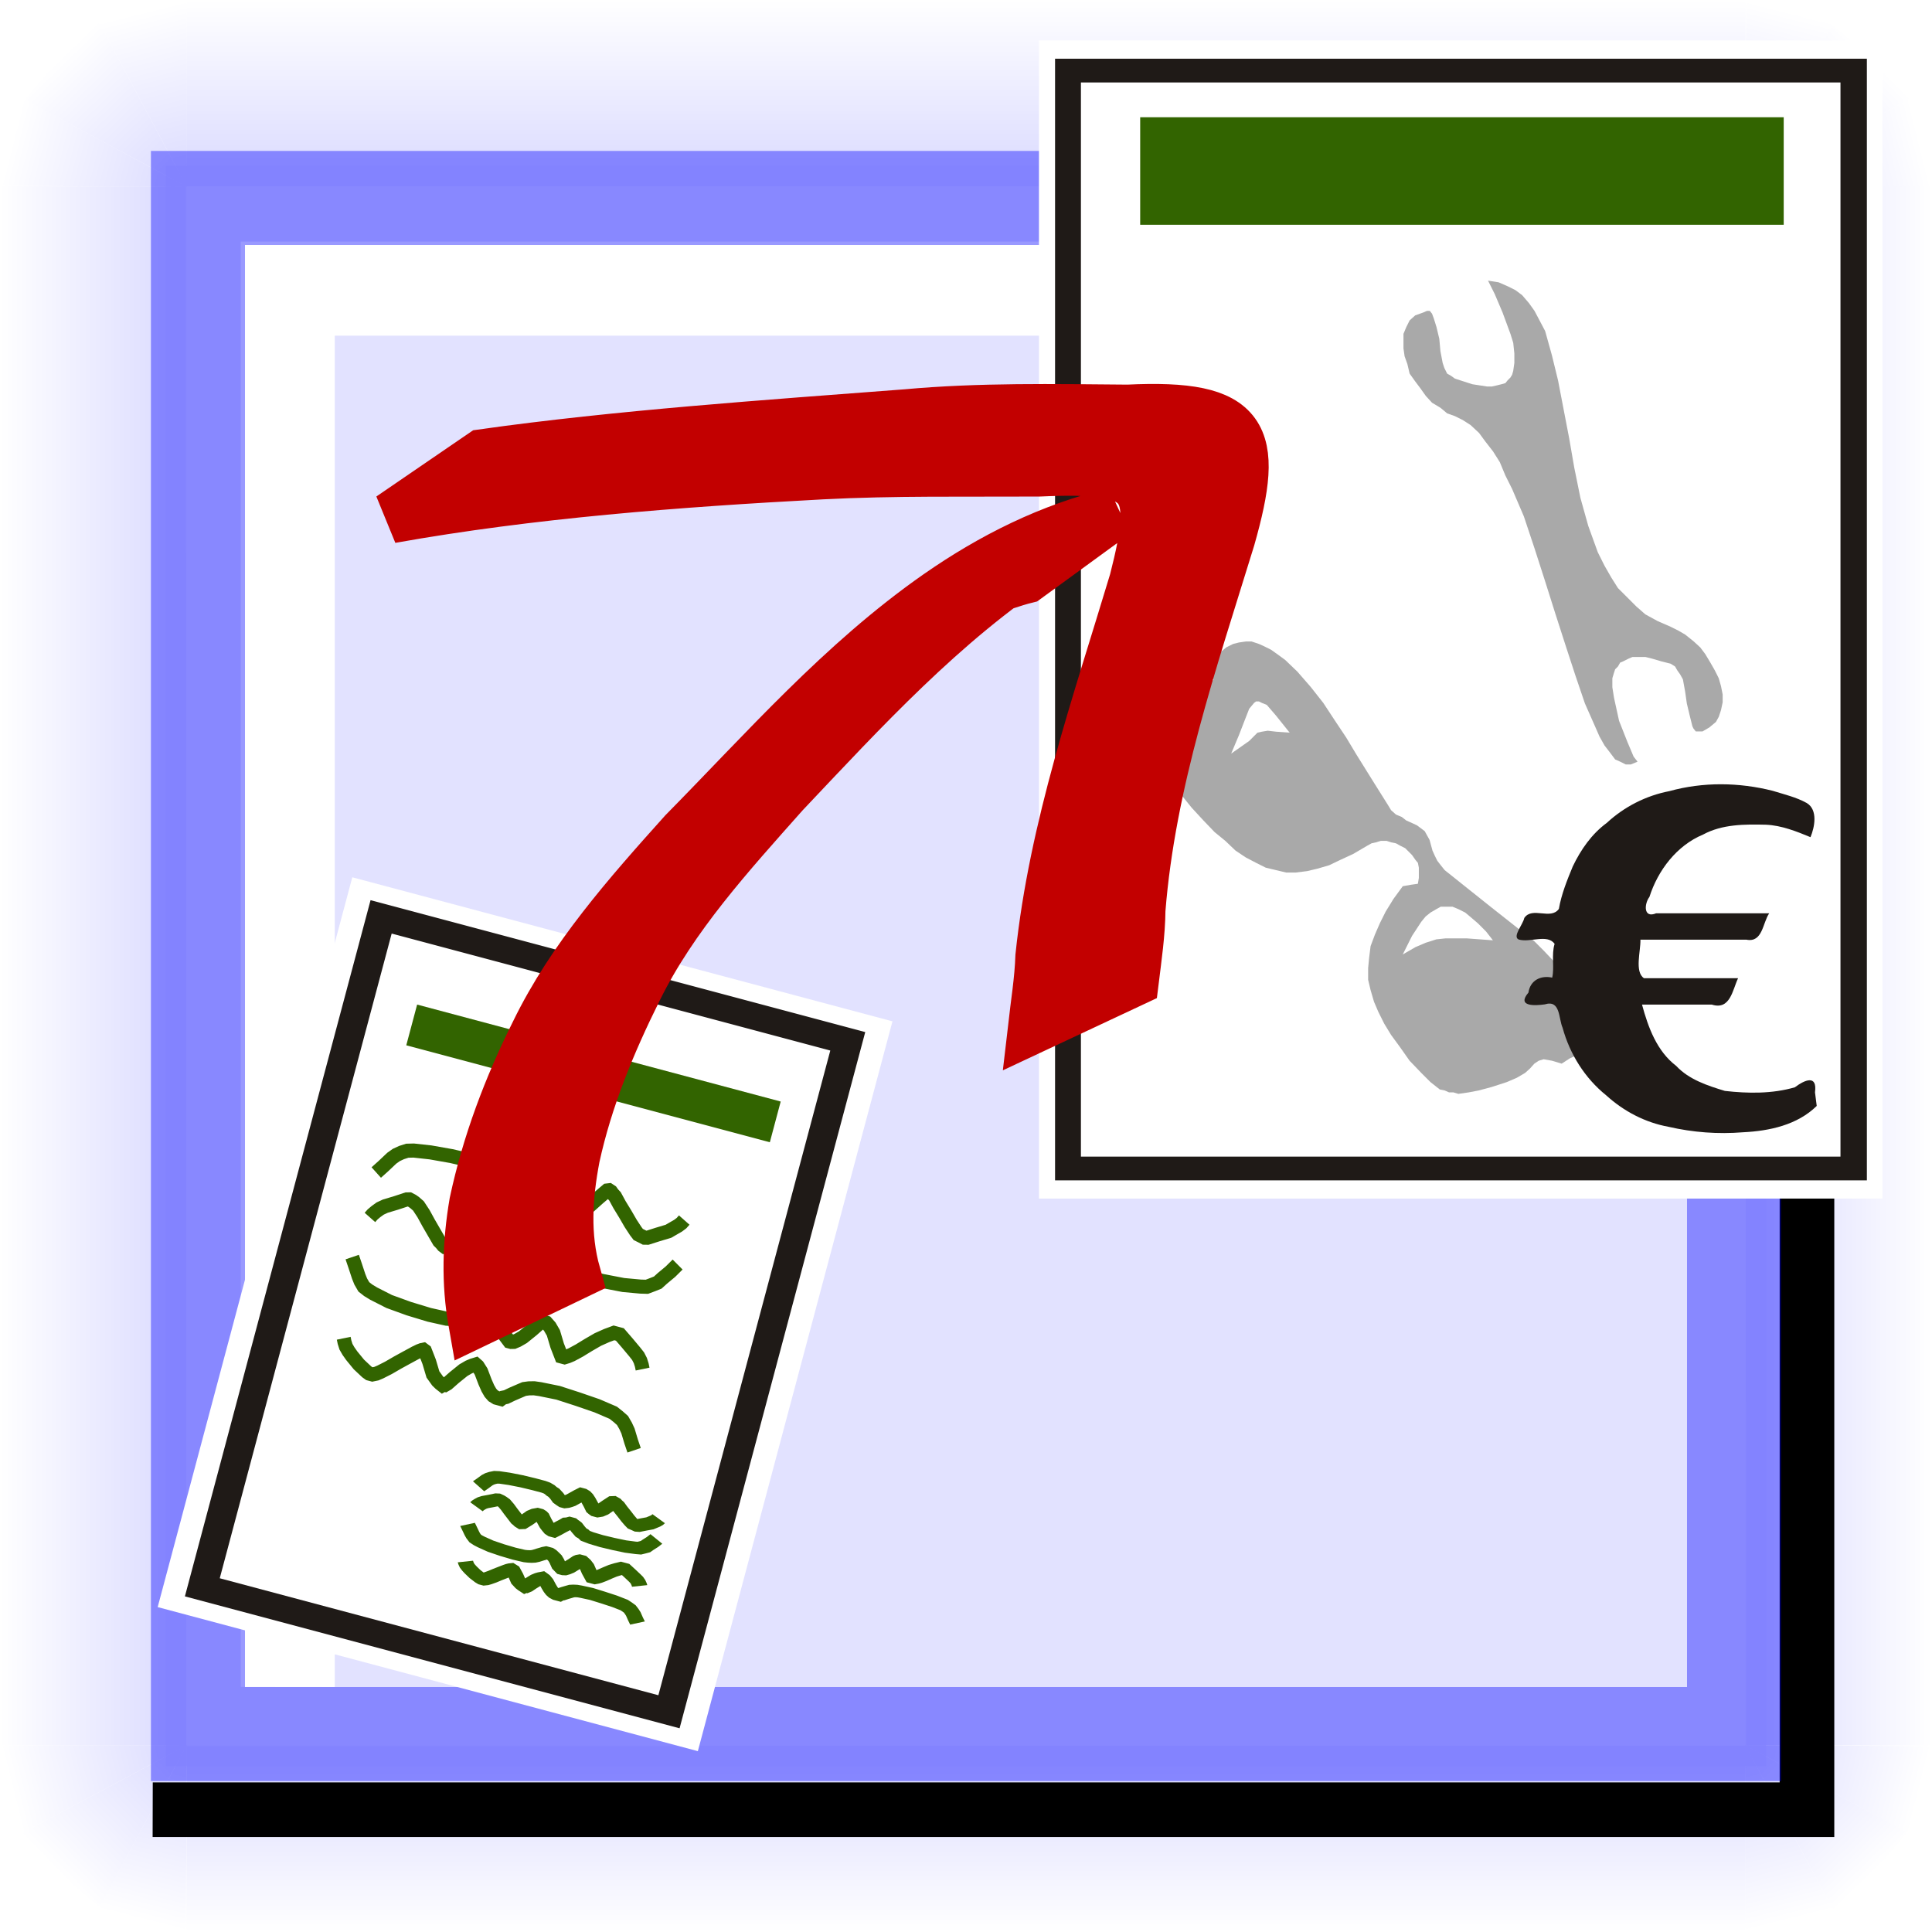 <?xml version="1.0" encoding="UTF-8" standalone="no"?>
<!-- Created with Inkscape (http://www.inkscape.org/) -->
<svg
   xmlns:dc="http://purl.org/dc/elements/1.1/"
   xmlns:cc="http://web.resource.org/cc/"
   xmlns:rdf="http://www.w3.org/1999/02/22-rdf-syntax-ns#"
   xmlns:svg="http://www.w3.org/2000/svg"
   xmlns="http://www.w3.org/2000/svg"
   xmlns:xlink="http://www.w3.org/1999/xlink"
   xmlns:sodipodi="http://inkscape.sourceforge.net/DTD/sodipodi-0.dtd"
   xmlns:inkscape="http://www.inkscape.org/namespaces/inkscape"
   width="320"
   height="320"
   id="svg1"
   sodipodi:version="0.32"
   inkscape:version="0.42"
   sodipodi:docbase="/home/raul/docs/iglues/v0.4/svg"
   sodipodi:docname="i_bulmages_ventas_pedido_a_albaran.svg"
   version="1.0"
   x="0"
   y="0"
   inkscape:export-filename="/home/raul/docs/iglues/v0.4/i_bulmages_ventas_pedido_a_albaran.png"
   inkscape:export-xdpi="96.000000"
   inkscape:export-ydpi="96.000000">
  <defs
     id="defs3">
    <linearGradient
       inkscape:collect="always"
       id="linearGradient9952">
      <stop
         style="stop-color:#0000ff;stop-opacity:1;"
         offset="0"
         id="stop9953" />
      <stop
         style="stop-color:#0000ff;stop-opacity:0;"
         offset="1"
         id="stop9954" />
    </linearGradient>
    <linearGradient
       inkscape:collect="always"
       xlink:href="#linearGradient9952"
       id="linearGradient2369"
       gradientUnits="userSpaceOnUse"
       gradientTransform="matrix(0.664,0.685,-0.685,0.664,124.595,290.188)"
       x1="-181"
       y1="65.431"
       x2="-149.556"
       y2="65.431" />
    <linearGradient
       inkscape:collect="always"
       xlink:href="#linearGradient9952"
       id="linearGradient2370"
       gradientUnits="userSpaceOnUse"
       gradientTransform="matrix(0.925,0.235,-0.235,0.925,142.281,191.757)"
       x1="-181"
       y1="65.431"
       x2="-149.556"
       y2="65.431" />
    <linearGradient
       inkscape:collect="always"
       xlink:href="#linearGradient9952"
       id="linearGradient2371"
       gradientUnits="userSpaceOnUse"
       gradientTransform="matrix(0.231,0.926,0.926,-0.231,-59.197,392.392)"
       x1="-181"
       y1="65.431"
       x2="-149.556"
       y2="65.431" />
    <linearGradient
       inkscape:collect="always"
       xlink:href="#linearGradient9952"
       id="linearGradient2372"
       gradientUnits="userSpaceOnUse"
       gradientTransform="matrix(0.954,-8.217683e-33,0,7.242,462.687,-305.064)"
       x1="-181"
       y1="65.431"
       x2="-149.556"
       y2="65.431" />
    <linearGradient
       inkscape:collect="always"
       xlink:href="#linearGradient9952"
       id="linearGradient3003"
       gradientUnits="userSpaceOnUse"
       gradientTransform="matrix(0.664,0.685,-0.685,0.664,124.595,290.188)"
       x1="-181"
       y1="65.431"
       x2="-149.556"
       y2="65.431" />
    <linearGradient
       inkscape:collect="always"
       xlink:href="#linearGradient9952"
       id="linearGradient3004"
       gradientUnits="userSpaceOnUse"
       gradientTransform="matrix(0.925,0.235,-0.235,0.925,142.281,191.757)"
       x1="-181"
       y1="65.431"
       x2="-149.556"
       y2="65.431" />
    <linearGradient
       inkscape:collect="always"
       xlink:href="#linearGradient9952"
       id="linearGradient3005"
       gradientUnits="userSpaceOnUse"
       gradientTransform="matrix(0.231,0.926,0.926,-0.231,-59.197,392.392)"
       x1="-181"
       y1="65.431"
       x2="-149.556"
       y2="65.431" />
    <linearGradient
       inkscape:collect="always"
       xlink:href="#linearGradient9952"
       id="linearGradient3022"
       gradientUnits="userSpaceOnUse"
       gradientTransform="matrix(-0.954,8.217683e-33,0,-7.242,-142.687,625.018)"
       x1="-181"
       y1="65.431"
       x2="-149.556"
       y2="65.431" />
    <linearGradient
       inkscape:collect="always"
       xlink:href="#linearGradient9952"
       id="linearGradient3024"
       gradientUnits="userSpaceOnUse"
       gradientTransform="matrix(-8.217683e-33,-0.954,7.242,0,-305.041,-142.687)"
       x1="-181"
       y1="65.431"
       x2="-149.556"
       y2="65.431" />
    <linearGradient
       inkscape:collect="always"
       xlink:href="#linearGradient9952"
       id="linearGradient3048"
       gradientUnits="userSpaceOnUse"
       gradientTransform="matrix(0.664,0.685,-0.685,0.664,124.595,290.188)"
       x1="-181"
       y1="65.431"
       x2="-149.556"
       y2="65.431" />
    <linearGradient
       inkscape:collect="always"
       xlink:href="#linearGradient9952"
       id="linearGradient3049"
       gradientUnits="userSpaceOnUse"
       gradientTransform="matrix(0.925,0.235,-0.235,0.925,142.281,191.757)"
       x1="-181"
       y1="65.431"
       x2="-149.556"
       y2="65.431" />
    <linearGradient
       inkscape:collect="always"
       xlink:href="#linearGradient9952"
       id="linearGradient3050"
       gradientUnits="userSpaceOnUse"
       gradientTransform="matrix(0.231,0.926,0.926,-0.231,-59.197,392.392)"
       x1="-181"
       y1="65.431"
       x2="-149.556"
       y2="65.431" />
    <linearGradient
       inkscape:collect="always"
       xlink:href="#linearGradient9952"
       id="linearGradient3051"
       gradientUnits="userSpaceOnUse"
       gradientTransform="matrix(0.664,0.685,-0.685,0.664,124.595,290.188)"
       x1="-181"
       y1="65.431"
       x2="-149.556"
       y2="65.431" />
    <linearGradient
       inkscape:collect="always"
       xlink:href="#linearGradient9952"
       id="linearGradient3052"
       gradientUnits="userSpaceOnUse"
       gradientTransform="matrix(0.925,0.235,-0.235,0.925,142.281,191.757)"
       x1="-181"
       y1="65.431"
       x2="-149.556"
       y2="65.431" />
    <linearGradient
       inkscape:collect="always"
       xlink:href="#linearGradient9952"
       id="linearGradient3053"
       gradientUnits="userSpaceOnUse"
       gradientTransform="matrix(0.231,0.926,0.926,-0.231,-59.197,392.392)"
       x1="-181"
       y1="65.431"
       x2="-149.556"
       y2="65.431" />
    <linearGradient
       inkscape:collect="always"
       xlink:href="#linearGradient9952"
       id="linearGradient3055"
       gradientUnits="userSpaceOnUse"
       gradientTransform="matrix(8.217683e-33,0.954,-7.242,0,625.041,462.687)"
       x1="-181"
       y1="65.431"
       x2="-149.556"
       y2="65.431" />
  </defs>
  <sodipodi:namedview
     id="base"
     pagecolor="#ffffff"
     bordercolor="#666666"
     borderopacity="1.0"
     inkscape:pageopacity="0.0"
     inkscape:pageshadow="2"
     inkscape:zoom="1.6281250"
     inkscape:cx="159.99999"
     inkscape:cy="159.99996"
     inkscape:current-layer="g1271"
     gridspacingy="10pt"
     gridspacingx="10pt"
     gridoriginy="0pt"
     gridoriginx="0pt"
     inkscape:window-width="1014"
     inkscape:window-height="689"
     inkscape:window-x="0"
     inkscape:window-y="0"
     showguides="true"
     inkscape:guide-bbox="true" />
  <g
     inkscape:label="Base"
     inkscape:groupmode="layer"
     id="layer1"
     style="display:block"
     sodipodi:insensitive="1">
    <rect
       style="fill:#ffffff;fill-opacity:1;fill-rule:evenodd;stroke:none;stroke-width:8.98;stroke-miterlimit:4;stroke-opacity:1"
       id="rect2373"
       width="320"
       height="320"
       x="0"
       y="0"
       rx="0"
       ry="0" />
  </g>
  <g
     inkscape:groupmode="layer"
     id="layer5"
     inkscape:label="Boto"
     style="display:block"
     sodipodi:insensitive="true">
    <path
       style="fill:url(#linearGradient2372);fill-opacity:1;fill-rule:evenodd;stroke:none;stroke-width:8.98;stroke-miterlimit:4;stroke-opacity:1;display:block"
       d="M 289.15,30.847 L 320,30.924 L 320,289.108 L 289.184,289.056 L 289.15,30.847 z "
       id="rect10002"
       sodipodi:nodetypes="ccccc" />
    <g
       id="g2064"
       transform="translate(329.539,79.35)"
       style="display:block">
      <path
         style="fill:url(#linearGradient2369);fill-opacity:1;fill-rule:evenodd;stroke:none;stroke-width:8.98;stroke-miterlimit:4;stroke-opacity:1"
         d="M -13.667,224.157 L -19.571,231.257 L -25.892,237.001 L -40.462,209.727 L -13.667,224.157 z "
         id="path2053"
         sodipodi:nodetypes="ccccc" />
      <path
         style="fill:url(#linearGradient2370);fill-opacity:1;fill-rule:evenodd;stroke:none;stroke-width:8.98;stroke-miterlimit:4;stroke-opacity:1"
         d="M -9.539,209.847 L -11.386,217.116 L -13.233,224.385 L -40.462,209.727 L -9.539,209.847 z "
         id="path2060"
         sodipodi:nodetypes="ccccc" />
      <path
         style="fill:url(#linearGradient2371);fill-opacity:1;fill-rule:evenodd;stroke:none;stroke-width:8.98;stroke-miterlimit:4;stroke-opacity:1"
         d="M -40.462,240.65 L -33.185,238.834 L -25.908,237.017 L -40.45,209.727 L -40.462,240.65 z "
         id="path2062"
         sodipodi:nodetypes="ccccc" />
    </g>
    <g
       id="g2999"
       transform="matrix(0,1,-1,0,240.65,329.539)"
       style="display:block">
      <path
         style="fill:url(#linearGradient3003);fill-opacity:1;fill-rule:evenodd;stroke:none;stroke-width:8.98;stroke-miterlimit:4;stroke-opacity:1"
         d="M -13.667,224.157 L -19.571,231.257 L -25.892,237.001 L -40.462,209.727 L -13.667,224.157 z "
         id="path3000"
         sodipodi:nodetypes="ccccc" />
      <path
         style="fill:url(#linearGradient3004);fill-opacity:1;fill-rule:evenodd;stroke:none;stroke-width:8.98;stroke-miterlimit:4;stroke-opacity:1"
         d="M -9.539,209.847 L -11.386,217.116 L -13.233,224.385 L -40.462,209.727 L -9.539,209.847 z "
         id="path3001"
         sodipodi:nodetypes="ccccc" />
      <path
         style="fill:url(#linearGradient3005);fill-opacity:1;fill-rule:evenodd;stroke:none;stroke-width:8.98;stroke-miterlimit:4;stroke-opacity:1"
         d="M -40.462,240.65 L -33.185,238.834 L -25.908,237.017 L -40.45,209.727 L -40.462,240.65 z "
         id="path3002"
         sodipodi:nodetypes="ccccc" />
    </g>
    <g
       id="g3006"
       transform="matrix(0,-1,1,0,79.35,-9.539)"
       style="display:block">
      <path
         style="fill:url(#linearGradient3051);fill-opacity:1;fill-rule:evenodd;stroke:none;stroke-width:8.98;stroke-miterlimit:4;stroke-opacity:1"
         d="M -13.667,224.157 L -19.571,231.257 L -25.892,237.001 L -40.462,209.727 L -13.667,224.157 z "
         id="path3007"
         sodipodi:nodetypes="ccccc" />
      <path
         style="fill:url(#linearGradient3052);fill-opacity:1;fill-rule:evenodd;stroke:none;stroke-width:8.98;stroke-miterlimit:4;stroke-opacity:1"
         d="M -9.539,209.847 L -11.386,217.116 L -13.233,224.385 L -40.462,209.727 L -9.539,209.847 z "
         id="path3008"
         sodipodi:nodetypes="ccccc" />
      <path
         style="fill:url(#linearGradient3053);fill-opacity:1;fill-rule:evenodd;stroke:none;stroke-width:8.98;stroke-miterlimit:4;stroke-opacity:1"
         d="M -40.462,240.65 L -33.185,238.834 L -25.908,237.017 L -40.45,209.727 L -40.462,240.65 z "
         id="path3009"
         sodipodi:nodetypes="ccccc" />
    </g>
    <g
       id="g3010"
       transform="matrix(-1,0,0,-1,-9.539,240.65)"
       style="display:block">
      <path
         style="fill:url(#linearGradient3048);fill-opacity:1;fill-rule:evenodd;stroke:none;stroke-width:8.98;stroke-miterlimit:4;stroke-opacity:1"
         d="M -13.667,224.157 L -19.571,231.257 L -25.892,237.001 L -40.462,209.727 L -13.667,224.157 z "
         id="path3011"
         sodipodi:nodetypes="ccccc" />
      <path
         style="fill:url(#linearGradient3049);fill-opacity:1;fill-rule:evenodd;stroke:none;stroke-width:8.98;stroke-miterlimit:4;stroke-opacity:1"
         d="M -9.539,209.847 L -11.386,217.116 L -13.233,224.385 L -40.462,209.727 L -9.539,209.847 z "
         id="path3012"
         sodipodi:nodetypes="ccccc" />
      <path
         style="fill:url(#linearGradient3050);fill-opacity:1;fill-rule:evenodd;stroke:none;stroke-width:8.98;stroke-miterlimit:4;stroke-opacity:1"
         d="M -40.462,240.65 L -33.185,238.834 L -25.908,237.017 L -40.45,209.727 L -40.462,240.65 z "
         id="path3013"
         sodipodi:nodetypes="ccccc" />
    </g>
    <path
       style="fill:url(#linearGradient3022);fill-opacity:1;fill-rule:evenodd;stroke:none;stroke-width:8.98;stroke-miterlimit:4;stroke-opacity:1;display:block"
       d="M 30.85,289.108 L 1.1102230e-16,289.03 L 1.1102230e-16,30.847 L 30.816,30.898 L 30.85,289.108 z "
       id="path3021"
       sodipodi:nodetypes="ccccc" />
    <path
       style="fill:url(#linearGradient3024);fill-opacity:1;fill-rule:evenodd;stroke:none;stroke-width:8.98;stroke-miterlimit:4;stroke-opacity:1;display:block"
       d="M 30.869,30.85 L 30.947,-5.6843419e-14 L 289.131,-5.6843419e-14 L 289.079,30.816 L 30.869,30.85 z "
       id="path3023"
       sodipodi:nodetypes="ccccc" />
    <path
       style="fill:url(#linearGradient3055);fill-opacity:1;fill-rule:evenodd;stroke:none;stroke-width:8.98;stroke-miterlimit:4;stroke-opacity:1;display:block"
       d="M 289.131,289.15 L 289.053,320 L 30.869,320 L 30.921,289.184 L 289.131,289.15 z "
       id="path3054"
       sodipodi:nodetypes="ccccc" />
    <rect
       style="fill:#0000ff;fill-opacity:0.784;fill-rule:evenodd;stroke:none;stroke-width:15;stroke-miterlimit:4;stroke-opacity:1"
       id="rect3057"
       width="265.039"
       height="265.039"
       x="27.48"
       y="27.48" />
    <rect
       style="fill:#ffffff;fill-opacity:0.855;fill-rule:evenodd;stroke:none;stroke-width:8.98;stroke-miterlimit:4;stroke-opacity:1;display:block"
       id="rect5542"
       width="320"
       height="320"
       x="0"
       y="-2.8421709e-14"
       rx="0"
       ry="0" />
    <path
       style="fill:#ffffff;fill-opacity:1;fill-rule:evenodd;stroke:none;stroke-width:15;stroke-miterlimit:4;stroke-opacity:1"
       d="M 55.447,279.422 L 39.87,279.405 L 39.87,40.016 L 279.481,40.016 L 279.484,55.593 L 55.447,55.593 L 55.447,279.422 z "
       id="path1115"
       sodipodi:nodetypes="ccccccc" />
    <path
       style="fill:#000000;fill-opacity:1;fill-rule:evenodd;stroke:none;stroke-width:15;stroke-miterlimit:4;stroke-opacity:1"
       d="M 25.279,304.264 L 25.302,295.216 L 294.767,295.216 L 294.767,25.33 L 303.816,25.225 L 303.816,304.264 L 25.279,304.264 z "
       id="path1119"
       sodipodi:nodetypes="ccccccc" />
    <path
       id="rect6786"
       style="opacity:0.4;fill:#0000ff;fill-opacity:1;fill-rule:evenodd;stroke:none;stroke-width:15;stroke-miterlimit:4;stroke-opacity:1"
       d="M 25,25 L 295,25 L 295,295 L 25,295 L 25,25 z M 40.577,40.577 L 279.423,40.577 L 279.423,279.423 L 40.577,279.423 L 40.577,40.577 z " />
  </g>
  <path
     d=""
     id="path3081" />
  <g
     id="g1271"
     inkscape:groupmode="layer"
     inkscape:label="Dibuix"
     transform="translate(184.516,-340.644)"
     style="display:block">
    <g
       style="display:inline"
       id="g2384"
       transform="matrix(0.375,0.1,-0.1,0.375,-222.749,394.506)">
      <path
         style="fill:#ffffff;fill-opacity:1;stroke:none"
         d="M 301.168,163.545 L 539.754,163.545 L 539.754,485.889 L 301.168,485.889 L 301.168,163.545 z "
         id="path2371" />
      <g
         id="g2372"
         transform="translate(6.932,2.043)">
        <path
           style="fill:#1f1a17;stroke:none"
           d="M 304.283,168.925 L 522.775,168.925 L 522.775,476.425 L 304.283,476.425 L 304.283,168.925 z "
           id="path102" />
        <path
           style="fill:#ffffff;fill-opacity:1;stroke:none"
           d="M 316.662,180.375 L 510.396,180.375 L 510.396,465.125 L 316.662,465.125 L 316.662,180.375 z "
           id="path1083" />
        <polyline
           points="12083,4309 12088,4299 12095,4289 12104,4278 12116,4268 12142,4252 12168,4235 12175,4233 12184,4235 12192,4238 12204,4244 12223,4261 12243,4282 12265,4304 12284,4323 12291,4327 12298,4332 12303,4334 12308,4332 12327,4306 12345,4278 12359,4264 12372,4256 12376,4256 12381,4256 12386,4258 12390,4261 12404,4282 12424,4309 12435,4320 12445,4329 12452,4332 12459,4332 12471,4318 12490,4294 12502,4280 12511,4268 12520,4264 12528,4258 12537,4258 12542,4261 12549,4264 12556,4268 12570,4282 12587,4297 12599,4301 12610,4309 12625,4311 12639,4313 12689,4315 12748,4313 12805,4309 12852,4301 12869,4297 12883,4287 12895,4278 12904,4264 12921,4240 12935,4216"
           id="polyline104"
           transform="matrix(0.155,0,0,0.155,-1533.953,-368.072)"
           style="fill:none;stroke:#326400;stroke-width:38.756;stroke-miterlimit:4" />
        <polyline
           points="12916,4519 12911,4509 12904,4498 12895,4488 12883,4479 12856,4460 12831,4443 12824,4443 12814,4443 12807,4448 12797,4455 12776,4472 12755,4493 12734,4515 12717,4531 12708,4538 12700,4543 12695,4543 12691,4543 12672,4517 12653,4486 12639,4472 12627,4464 12622,4464 12618,4464 12613,4467 12608,4472 12594,4493 12575,4519 12563,4531 12554,4538 12547,4540 12542,4540 12528,4529 12511,4502 12500,4488 12488,4479 12478,4472 12471,4469 12464,4469 12457,4469 12449,4474 12443,4479 12429,4490 12412,4504 12400,4512 12388,4517 12374,4521 12359,4524 12310,4526 12251,4524 12194,4519 12147,4509 12130,4504 12116,4498 12104,4486 12095,4474 12078,4448 12064,4427"
           id="polyline105"
           transform="matrix(0.155,0,0,0.155,-1533.953,-368.072)"
           style="fill:none;stroke:#326400;stroke-width:38.756;stroke-miterlimit:4" />
        <polyline
           points="12921,4093 12916,4103 12909,4112 12899,4122 12887,4134 12861,4150 12836,4166 12828,4168 12819,4166 12809,4164 12800,4157 12781,4140 12760,4119 12738,4098 12720,4079 12712,4074 12706,4069 12700,4067 12695,4069 12677,4095 12658,4124 12644,4138 12632,4145 12627,4145 12622,4145 12618,4143 12613,4140 12599,4119 12580,4093 12568,4079 12559,4072 12551,4069 12545,4069 12533,4083 12514,4107 12502,4122 12492,4131 12483,4138 12473,4143 12466,4143 12459,4140 12455,4138 12447,4134 12433,4119 12416,4105 12404,4100 12393,4093 12379,4088 12362,4086 12315,4086 12256,4088 12198,4093 12152,4100 12135,4105 12121,4114 12109,4124 12099,4136 12083,4162 12068,4185"
           id="polyline106"
           transform="matrix(0.155,0,0,0.155,-1533.953,-368.072)"
           style="fill:none;stroke:#326400;stroke-width:38.756;stroke-miterlimit:4" />
        <polyline
           points="12099,4649 12104,4659 12111,4670 12121,4680 12133,4690 12158,4708 12184,4722 12192,4725 12201,4725 12211,4720 12220,4713 12239,4696 12260,4675 12282,4654 12300,4637 12308,4630 12315,4625 12319,4623 12324,4625 12343,4651 12362,4682 12379,4696 12388,4701 12395,4704 12398,4701 12402,4701 12407,4696 12421,4675 12440,4649 12452,4637 12461,4630 12469,4625 12475,4628 12488,4640 12506,4665 12518,4680 12528,4690 12537,4696 12547,4699 12554,4699 12561,4699 12565,4694 12573,4690 12587,4678 12606,4663 12615,4656 12627,4651 12641,4647 12658,4645 12708,4642 12765,4645 12821,4649 12869,4656 12885,4663 12899,4670 12911,4682 12921,4694 12937,4720 12951,4741"
           id="polyline107"
           transform="matrix(0.155,0,0,0.155,-1533.953,-368.072)"
           style="fill:none;stroke:#326400;stroke-width:38.756;stroke-miterlimit:4" />
        <path
           transform="matrix(0.155,0,0,0.155,-1532.469,-359.663)"
           style="fill:#326400;stroke:none"
           d="M 12048.000,3655 L 13084.000,3655 L 13084.000,3771 L 12048.000,3771 L 12048.000,3655 z "
           id="polygon113" />
        <polyline
           points="12083,4309 12088,4299 12095,4289 12104,4278 12116,4268 12142,4252 12168,4235 12175,4233 12184,4235 12192,4238 12204,4244 12223,4261 12243,4282 12265,4304 12284,4323 12291,4327 12298,4332 12303,4334 12308,4332 12327,4306 12345,4278 12359,4264 12372,4256 12376,4256 12381,4256 12386,4258 12390,4261 12404,4282 12424,4309 12435,4320 12445,4329 12452,4332 12459,4332 12471,4318 12490,4294 12502,4280 12511,4268 12520,4264 12528,4258 12537,4258 12542,4261 12549,4264 12556,4268 12570,4282 12587,4297 12599,4301 12610,4309 12625,4311 12639,4313 12689,4315 12748,4313 12805,4309 12852,4301 12869,4297 12883,4287 12895,4278 12904,4264 12921,4240 12935,4216"
           id="polyline2333"
           transform="matrix(9.124603e-2,0,0,6.999773e-2,-687.875,105.792)"
           style="fill:none;stroke:#326400;stroke-width:75.04;stroke-miterlimit:4" />
        <polyline
           points="12916,4519 12911,4509 12904,4498 12895,4488 12883,4479 12856,4460 12831,4443 12824,4443 12814,4443 12807,4448 12797,4455 12776,4472 12755,4493 12734,4515 12717,4531 12708,4538 12700,4543 12695,4543 12691,4543 12672,4517 12653,4486 12639,4472 12627,4464 12622,4464 12618,4464 12613,4467 12608,4472 12594,4493 12575,4519 12563,4531 12554,4538 12547,4540 12542,4540 12528,4529 12511,4502 12500,4488 12488,4479 12478,4472 12471,4469 12464,4469 12457,4469 12449,4474 12443,4479 12429,4490 12412,4504 12400,4512 12388,4517 12374,4521 12359,4524 12310,4526 12251,4524 12194,4519 12147,4509 12130,4504 12116,4498 12104,4486 12095,4474 12078,4448 12064,4427"
           id="polyline2334"
           transform="matrix(9.124603e-2,0,0,6.999773e-2,-687.875,105.792)"
           style="fill:none;stroke:#326400;stroke-width:75.04;stroke-miterlimit:4" />
        <polyline
           points="12921,4093 12916,4103 12909,4112 12899,4122 12887,4134 12861,4150 12836,4166 12828,4168 12819,4166 12809,4164 12800,4157 12781,4140 12760,4119 12738,4098 12720,4079 12712,4074 12706,4069 12700,4067 12695,4069 12677,4095 12658,4124 12644,4138 12632,4145 12627,4145 12622,4145 12618,4143 12613,4140 12599,4119 12580,4093 12568,4079 12559,4072 12551,4069 12545,4069 12533,4083 12514,4107 12502,4122 12492,4131 12483,4138 12473,4143 12466,4143 12459,4140 12455,4138 12447,4134 12433,4119 12416,4105 12404,4100 12393,4093 12379,4088 12362,4086 12315,4086 12256,4088 12198,4093 12152,4100 12135,4105 12121,4114 12109,4124 12099,4136 12083,4162 12068,4185"
           id="polyline2335"
           transform="matrix(9.124603e-2,0,0,6.999773e-2,-687.875,105.792)"
           style="fill:none;stroke:#326400;stroke-width:75.04;stroke-miterlimit:4" />
        <polyline
           points="12099,4649 12104,4659 12111,4670 12121,4680 12133,4690 12158,4708 12184,4722 12192,4725 12201,4725 12211,4720 12220,4713 12239,4696 12260,4675 12282,4654 12300,4637 12308,4630 12315,4625 12319,4623 12324,4625 12343,4651 12362,4682 12379,4696 12388,4701 12395,4704 12398,4701 12402,4701 12407,4696 12421,4675 12440,4649 12452,4637 12461,4630 12469,4625 12475,4628 12488,4640 12506,4665 12518,4680 12528,4690 12537,4696 12547,4699 12554,4699 12561,4699 12565,4694 12573,4690 12587,4678 12606,4663 12615,4656 12627,4651 12641,4647 12658,4645 12708,4642 12765,4645 12821,4649 12869,4656 12885,4663 12899,4670 12911,4682 12921,4694 12937,4720 12951,4741"
           id="polyline2336"
           transform="matrix(9.124603e-2,0,0,6.999773e-2,-687.875,105.792)"
           style="fill:none;stroke:#326400;stroke-width:75.04;stroke-miterlimit:4" />
      </g>
    </g>
    <g
       id="g1459"
       inkscape:label="Layer 1"
       transform="matrix(0.682,0,0,0.682,-170.561,56.805)">
      <g
         transform="translate(-148.006,354.977)"
         id="g2370">
        <path
           id="path1714"
           d="M 379.868,71.046 L 584.716,71.046 L 584.716,352.296 L 379.868,352.296 L 379.868,71.046 z "
           style="fill:#ffffff;fill-opacity:1;stroke:none;display:block" />
        <path
           id="path1071"
           d="M 383.777,75.468 L 580.935,75.468 L 580.935,347.874 L 383.777,347.874 L 383.777,75.468 z "
           style="fill:#1f1a17;stroke:none;display:block" />
        <path
           id="path84"
           d="M 390.058,81.236 L 574.525,81.236 L 574.525,342.105 L 390.058,342.105 L 390.058,81.236 z "
           style="fill:#ffffff;fill-opacity:1;stroke:none;display:block" />
        <polygon
           style="fill:#326400;fill-opacity:1;stroke:none;display:block"
           transform="matrix(0.128,3.670576e-9,-3.670576e-9,0.128,-774.173,-348.46)"
           id="polygon82"
           points="9208,3423 10429.000,3423 10429.000,3627 9208,3627 9208,3423 " />
        <polygon
           style="fill:#a9a9a9;fill-opacity:1;stroke:none"
           transform="matrix(0.136,0,0,0.136,-1863.735,-575.521)"
           id="polygon462"
           points="17299.000,5183 17318.000,5186 17334.000,5193 17348.000,5200 17360.000,5209 17372.000,5223 17382.000,5237 17391.000,5254 17401.000,5273 17413.000,5316 17424.000,5361 17434.000,5413 17444.000,5465 17453.000,5517 17464.000,5571 17478.000,5621 17495.000,5668 17507.000,5692 17519.000,5713 17531.000,5732 17548.000,5749 17564.000,5765 17580.000,5779 17602.000,5791 17625.000,5801 17639.000,5808 17651.000,5815 17666.000,5827 17678.000,5838 17687.000,5850 17696.000,5865 17704.000,5879 17711.000,5893 17715.000,5907 17718.000,5922 17718.000,5936 17715.000,5950 17711.000,5962 17706.000,5971 17694.000,5981 17682.000,5988 17675.000,5988 17670.000,5988 17666.000,5983 17664.000,5979 17659.000,5959 17654.000,5938 17651.000,5917 17647.000,5895 17642.000,5886 17637.000,5879 17633.000,5872 17625.000,5867 17609.000,5863 17592.000,5858 17580.000,5855 17569.000,5855 17557.000,5855 17550.000,5858 17540.000,5863 17535.000,5865 17531.000,5872 17526.000,5877 17524.000,5883 17521.000,5893 17521.000,5909 17524.000,5928 17533.000,5969 17548.000,6007 17559.000,6033 17566.000,6042 17554.000,6047 17545.000,6047 17535.000,6042 17526.000,6038 17517.000,6026 17507.000,6013 17498.000,5997 17491.000,5981 17472.000,5938 17455.000,5888 17438.000,5836 17419.000,5777 17401.000,5720 17382.000,5661 17363.000,5604 17342.000,5555 17330.000,5531 17320.000,5507 17308.000,5488 17294.000,5470 17283.000,5455 17268.000,5441 17254.000,5432 17240.000,5425 17226.000,5420 17214.000,5410 17199.000,5401 17188.000,5389 17178.000,5375 17169.000,5363 17159.000,5349 17155.000,5332 17150.000,5318 17148.000,5304 17148.000,5290 17148.000,5278 17153.000,5266 17159.000,5254 17169.000,5245 17183.000,5240 17190.000,5237 17195.000,5237 17199.000,5242 17202.000,5250 17207.000,5266 17212.000,5287 17214.000,5309 17218.000,5330 17221.000,5339 17226.000,5349 17233.000,5353 17240.000,5358 17271.000,5368 17297.000,5372 17306.000,5372 17315.000,5370 17323.000,5368 17330.000,5366 17334.000,5361 17339.000,5356 17342.000,5351 17344.000,5344 17346.000,5330 17346.000,5313 17344.000,5294 17339.000,5278 17332.000,5259 17325.000,5240 17311.000,5207 17299.000,5183 " />
        <path
           style="fill:#a9a9a9;fill-opacity:1;stroke:none"
           id="path463"
           d="M 490.12,289.576 L 488.463,287.445 L 486.45,285.432 L 484.793,284.011 L 483.372,282.828 L 481.715,281.999 L 480.294,281.407 L 478.874,281.407 L 477.453,281.407 L 476.387,281.999 L 474.967,282.828 L 473.783,283.775 L 472.717,285.077 L 470.468,288.51 L 468.219,293.009 L 471.297,291.233 L 473.783,290.168 L 476.387,289.339 L 478.637,289.102 L 483.727,289.102 L 490.12,289.576 z M 440.753,239.143 L 437.438,235 L 435.189,232.395 L 434.005,231.922 L 433.295,231.566 L 432.585,231.566 L 432.111,231.922 L 430.927,233.342 L 429.862,236.065 L 428.441,239.735 L 426.547,244.234 L 430.927,241.156 L 432.94,239.143 L 434.005,238.906 L 435.426,238.67 L 437.438,238.906 L 440.753,239.143 z M 506.813,319.527 L 504.445,318.817 L 502.432,318.462 L 501.249,318.817 L 500.183,319.527 L 499.118,320.711 L 497.934,321.777 L 495.921,322.96 L 493.435,324.026 L 489.765,325.21 L 486.687,326.038 L 484.201,326.512 L 481.715,326.867 L 480.531,326.512 L 479.466,326.512 L 478.4,326.038 L 477.216,325.802 L 474.967,324.026 L 472.717,321.777 L 469.876,318.817 L 467.627,315.62 L 465.378,312.542 L 463.72,309.82 L 462.3,306.978 L 461.234,304.492 L 460.405,301.651 L 459.813,299.165 L 459.813,296.324 L 460.05,293.837 L 460.405,290.996 L 461.471,288.155 L 462.655,285.432 L 464.075,282.591 L 465.969,279.513 L 468.219,276.435 L 470.231,276.08 L 471.889,275.843 L 472.126,274.422 L 472.126,273.357 L 472.126,271.936 L 471.889,270.752 L 471.297,270.042 L 470.468,268.858 L 469.639,268.029 L 468.811,267.201 L 467.627,266.609 L 466.561,266.017 L 465.378,265.78 L 464.312,265.425 L 462.891,265.425 L 461.708,265.78 L 460.642,266.017 L 459.577,266.609 L 456.143,268.621 L 453.065,270.042 L 450.343,271.344 L 447.501,272.173 L 445.015,272.765 L 442.174,273.12 L 439.925,273.12 L 437.438,272.528 L 434.952,271.936 L 432.585,270.752 L 430.099,269.45 L 427.612,267.793 L 425.126,265.425 L 422.522,263.294 L 419.799,260.453 L 416.958,257.375 L 414.472,254.297 L 412.459,251.692 L 411.157,249.324 L 409.973,246.957 L 409.381,245.062 L 409.381,243.405 L 409.381,241.629 L 409.973,239.972 L 410.802,238.314 L 411.867,236.894 L 413.051,235.236 L 414.708,233.934 L 418.378,230.264 L 422.285,226.239 L 421.693,224.582 L 421.22,223.279 L 422.522,221.267 L 423.942,219.609 L 425.363,218.426 L 427.021,217.597 L 428.441,217.242 L 430.099,217.005 L 431.519,217.005 L 433.295,217.597 L 434.597,218.189 L 436.255,219.018 L 437.912,220.201 L 439.688,221.504 L 442.647,224.345 L 445.844,228.015 L 448.922,231.922 L 451.645,236.065 L 454.486,240.327 L 456.972,244.471 L 461.471,251.692 L 464.667,256.783 L 465.378,257.967 L 466.561,259.032 L 467.982,259.624 L 469.048,260.453 L 471.652,261.636 L 473.546,263.057 L 474.73,265.188 L 475.44,267.793 L 476.032,269.095 L 476.624,270.279 L 477.453,271.344 L 478.4,272.528 L 489.528,281.407 L 500.183,289.812 L 502.432,292.062 L 504.682,294.429 L 506.576,296.797 L 508.588,299.757 L 510.246,302.835 L 511.666,306.15 L 512.85,309.82 L 513.561,313.49 L 513.561,314.555 L 513.324,315.384 L 512.495,316.212 L 511.43,317.041 L 508.825,318.225 L 506.813,319.527 z " />
        <path
           id="polygon78"
           d="M 568.757,329.799 C 564.025,334.439 557.261,335.884 550.859,336.194 C 544.798,336.689 538.703,336.23 532.778,334.868 C 527.112,333.834 521.885,331.102 517.638,327.232 C 512.452,323.063 508.792,317.215 507.038,310.818 C 506.028,308.512 506.544,303.954 502.718,305.131 C 500.383,305.472 495.799,305.726 498.741,302.272 C 499.186,299.198 501.838,298.041 504.515,298.64 C 505.107,296.031 504.272,293.117 505.1,290.433 C 503.307,287.962 499.164,290.2 496.375,289.38 C 494.788,288.682 497.415,285.743 497.738,284.146 C 499.671,281.293 504.137,284.726 506.135,281.948 C 506.739,278.411 508.129,274.97 509.51,271.63 C 511.46,267.564 514.092,263.753 517.769,261.06 C 521.999,257.138 527.301,254.434 532.972,253.345 C 541.154,251.079 549.863,251.191 558.069,253.267 C 560.842,254.133 563.766,254.802 566.331,256.228 C 569.112,257.906 568.24,262.134 567.242,264.525 C 563.89,263.139 560.208,261.659 556.42,261.5 C 551.257,261.376 545.813,261.365 541.149,263.895 C 534.768,266.546 530.192,272.561 528.128,279.034 C 526.844,280.731 526.63,284.318 529.766,283.009 C 538.917,283.009 548.068,283.009 557.22,283.009 C 555.615,285.297 555.641,290.214 551.678,289.419 C 543.099,289.419 534.52,289.419 525.941,289.419 C 526.013,292.264 524.478,297.207 526.797,298.777 C 534.417,298.777 542.036,298.777 549.656,298.777 C 548.289,301.657 547.762,306.594 543.276,305.186 C 537.626,305.186 531.976,305.186 526.326,305.186 C 527.819,310.701 529.919,316.485 534.624,320.071 C 537.718,323.396 542.231,324.87 546.448,326.149 C 552.084,326.789 557.961,326.869 563.438,325.272 C 565.898,323.423 568.927,322.163 568.336,326.494 C 568.476,327.596 568.617,328.697 568.757,329.799 z "
           style="fill:#1f1a17;stroke:none;display:block" />
      </g>
    </g>
    <path
       id="path1490"
       style="fill:#c20000;fill-opacity:1;fill-rule:nonzero;stroke:#c20000;stroke-width:8.486;stroke-linecap:butt;stroke-linejoin:miter;stroke-miterlimit:4;stroke-dasharray:none;stroke-opacity:1"
       d="M -106.012,559.733 C -107.189,553.077 -107.002,546.532 -105.86,539.861 C -103.769,530.064 -100.229,520.685 -95.722,511.671 C -89.742,499.364 -80.432,488.847 -71.217,478.583 C -57.782,464.953 -45.096,450.415 -29.161,439.272 C -20.163,432.995 -10.508,428.181 0.141,425.629 L -14.56,436.344 C -22.589,438.32 -51.075,450.627 -12.06,432.953 C -28.435,443.715 -41.498,458.036 -54.714,472.001 C -63.741,482.176 -73.117,492.406 -79.073,504.527 C -83.506,513.455 -87.279,522.594 -89.394,532.295 C -90.632,538.799 -91.067,545.257 -89.256,551.692 L -106.012,559.733 z M -104.568,415.971 C -82.131,412.811 -57.594,411.134 -34.403,409.358 C -22.204,408.246 -9.944,408.494 2.292,408.593 C 21.931,407.644 24.023,412.656 19.151,429.786 C 12.916,450.077 5.951,470.159 4.279,491.339 C 4.241,495.288 3.658,499.2 3.176,503.116 L -13.33,510.855 C -12.878,506.92 -12.23,503.01 -12.094,499.052 C -9.855,477.703 -2.73,457.413 3.447,436.864 C 7.638,420.503 5.723,417.823 -12.401,418.645 C -24.421,418.711 -36.45,418.491 -48.459,419.117 C -72.249,420.388 -96.531,422.225 -119.783,426.382 L -104.568,415.971 z " />
  </g>
</svg>
